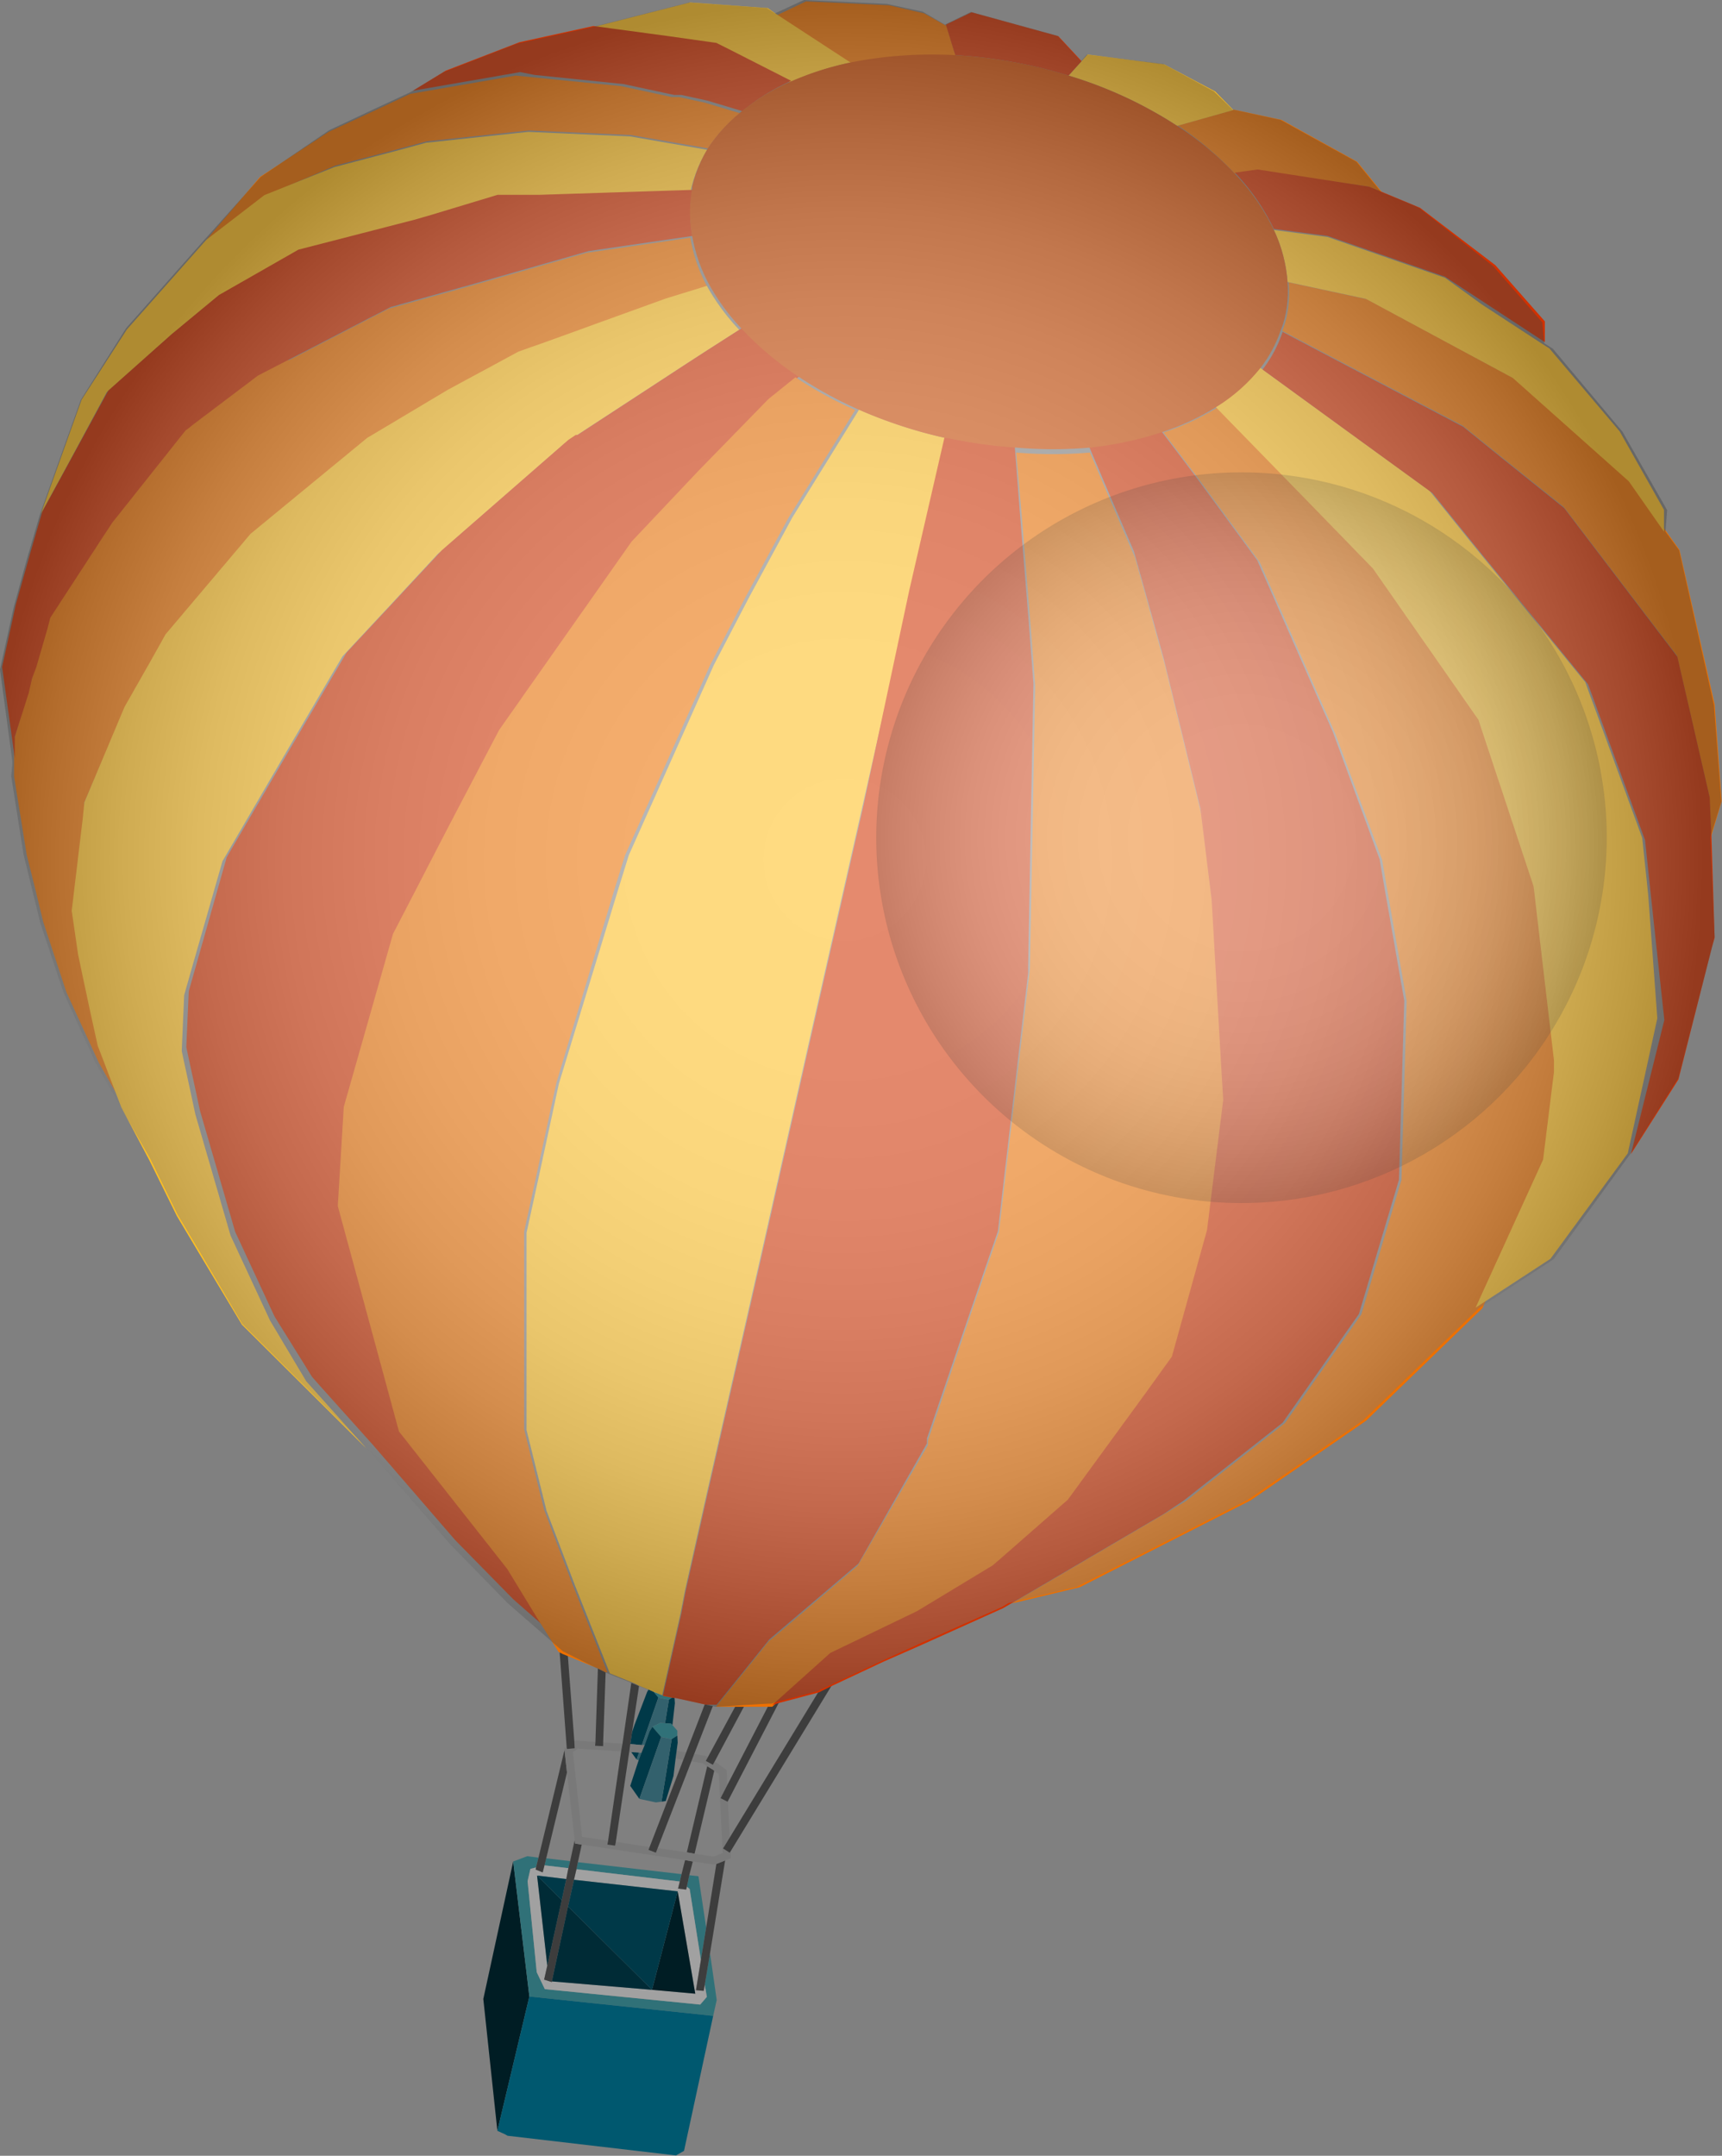 <svg xmlns="http://www.w3.org/2000/svg" xmlns:xlink="http://www.w3.org/1999/xlink" viewBox="0 0 48.99 61.31">
  <rect x="0" y="0" width="48.99" height="61.31" fill="#808080" stroke="none"/>
  <defs>
    <style>
      .cls-1 {
        isolation: isolate;
      }

      .cls-2 {
        fill: #001d24;
      }

      .cls-3 {
        fill: #307178;
      }

      .cls-4 {
        fill: #a1a1a1;
      }

      .cls-5 {
        fill: #3d3d3d;
      }

      .cls-6 {
        fill: #003948;
      }

      .cls-7 {
        fill: #33616d;
      }

      .cls-8 {
        fill: #797979;
      }

      .cls-9 {
        fill: #00586f;
      }

      .cls-10 {
        fill: #002b36;
      }

      .cls-11 {
        fill: #ffc022;
      }

      .cls-12 {
        fill: #ed7000;
      }

      .cls-13 {
        fill: #ffcf40;
      }

      .cls-14 {
        fill: #d13100;
      }

      .cls-15 {
        fill: #ce4a00;
      }

      .cls-16 {
        opacity: 0.43;
        mix-blend-mode: overlay;
        fill: url(#radial-gradient);
      }

      .cls-17 {
        opacity: 0.19;
        mix-blend-mode: screen;
        fill: url(#radial-gradient-2);
      }
    </style>
    <radialGradient id="radial-gradient" cx="439.24" cy="148.61" r="24.48" gradientTransform="translate(-373.55 -214.18) rotate(12.28)" gradientUnits="userSpaceOnUse">
      <stop offset="0.07" stop-color="#fff"/>
      <stop offset="0.28" stop-color="#fcfcfc"/>
      <stop offset="0.42" stop-color="#f3f3f3"/>
      <stop offset="0.54" stop-color="#e4e4e4"/>
      <stop offset="0.65" stop-color="#cfcfcf"/>
      <stop offset="0.75" stop-color="#b3b3b3"/>
      <stop offset="0.84" stop-color="#919191"/>
      <stop offset="0.93" stop-color="#696969"/>
      <stop offset="1" stop-color="#454545"/>
    </radialGradient>
    <radialGradient id="radial-gradient-2" cx="450.13" cy="145.61" r="10.4" gradientTransform="translate(60.06 -34) rotate(12.28)" xlink:href="#radial-gradient"/>
  </defs>
  <g class="cls-1">
    <g id="레이어_1" data-name="레이어 1">
      <g>
        <g>
          <polygon class="cls-2" points="14.6 52.94 13.75 56.85 14.15 60.6 15.06 56.78 14.6 52.94"/>
          <polygon class="cls-3" points="16.22 52.93 15.54 52.85 15.49 53.05 16.17 53.13 16.22 52.93"/>
          <polygon class="cls-3" points="19.39 53.3 16.44 52.96 16.4 53.16 19.34 53.51 19.39 53.3"/>
          <polygon class="cls-3" points="20.11 56.79 19.92 57.01 15.5 56.57 15.27 56.09 15.01 53.5 15.09 53.15 15.25 53.11 15.32 52.83 15 52.79 14.6 52.94 15.06 56.78 20.29 57.33 20.39 56.88 20.2 55.55 20.05 56.45 20.11 56.79"/>
          <polygon class="cls-3" points="19.61 53.33 19.54 53.66 19.62 53.72 19.94 55.74 20.09 54.82 19.87 53.36 19.61 53.33"/>
          <polygon class="cls-4" points="19.54 53.66 19.52 53.74 19.29 53.71 19.34 53.51 16.4 53.16 16.33 53.46 19.28 53.79 19.78 56.7 18.55 56.59 15.7 56.35 15.7 56.37 15.48 56.3 15.57 55.9 15.28 53.34 15.28 53.34 16.11 53.44 16.17 53.13 15.49 53.05 15.44 53.25 15.24 53.17 15.25 53.11 15.09 53.15 15.01 53.5 15.27 56.09 15.5 56.57 19.92 57.01 20.11 56.79 20.05 56.45 20.02 56.62 19.8 56.6 19.94 55.74 19.62 53.72 19.54 53.66"/>
          <polygon class="cls-2" points="19.78 56.7 19.28 53.79 18.55 56.59 19.78 56.7"/>
          <polygon class="cls-5" points="16.17 53.13 16.11 53.44 15.98 54.04 15.57 55.9 15.48 56.3 15.7 56.37 15.7 56.35 16.16 54.22 16.33 53.46 16.4 53.16 16.44 52.96 16.55 52.46 16.36 52.43 16.35 52.33 16.22 52.93 16.17 53.13"/>
          <polygon class="cls-5" points="20.09 54.82 19.94 55.74 19.8 56.6 20.02 56.62 20.05 56.45 20.2 55.55 20.63 52.91 20.38 53.01 20.09 54.82"/>
          <polygon class="cls-5" points="19.76 52.72 20.32 50.36 20.3 50.34 20.12 50.23 19.54 52.68 19.76 52.72"/>
          <polygon class="cls-5" points="19.34 53.51 19.29 53.71 19.52 53.74 19.54 53.66 19.61 53.33 19.71 52.94 19.49 52.9 19.39 53.3 19.34 53.51"/>
          <polygon class="cls-5" points="15.24 53.17 15.44 53.25 15.49 53.05 15.54 52.85 16.13 50.41 16.06 49.77 15.32 52.83 15.25 53.11 15.24 53.17"/>
          <polygon class="cls-3" points="19.03 48.34 19.14 48.27 18.83 48.21 18.59 48.11 18.73 48.28 19.03 48.34"/>
          <polygon class="cls-6" points="17.96 49.83 18.11 50.04 18.18 49.84 17.96 49.83"/>
          <polygon class="cls-6" points="18.73 48.28 18.59 48.11 18.45 48.05 18.41 48.12 18.05 49.06 17.98 49.27 17.93 49.6 18.26 49.63 18.73 48.28"/>
          <polygon class="cls-6" points="18.92 49.01 19.09 49.02 19.13 49.06 19.2 48.44 19.19 48.29 19.14 48.27 19.03 48.34 18.92 49.01"/>
          <polygon class="cls-7" points="18.18 49.84 18.11 50.04 18.11 50.04 18.17 50.06 18.25 49.85 18.18 49.84"/>
          <polygon class="cls-7" points="18.92 49.01 19.03 48.34 18.73 48.28 18.26 49.63 18.3 49.63 18.34 49.63 18.48 49.24 18.56 49.11 18.78 49 18.92 49.01"/>
          <polygon class="cls-8" points="19.22 50.01 19.44 50.05 19.52 49.84 19.25 49.79 19.22 50.01"/>
          <polygon class="cls-8" points="20.57 52.57 20.76 52.26 20.71 51.22 20.7 51.24 20.5 51.14 20.69 50.77 20.67 50.34 20.43 50.16 20.33 50.1 20.28 50.19 20.08 50.08 20.14 49.97 20.09 49.94 19.75 49.88 19.67 50.09 20 50.15 20.12 50.23 20.3 50.34 20.32 50.36 20.45 50.46 20.56 52.7 20.3 52.8 19.76 52.72 19.54 52.68 18.71 52.56 18.66 52.69 18.45 52.61 18.48 52.53 17.52 52.38 17.5 52.49 17.28 52.46 17.3 52.35 16.56 52.24 16.3 49.83 16.44 49.73 17.67 49.81 17.71 49.59 17.16 49.55 17.16 49.66 16.93 49.65 16.94 49.54 16.38 49.5 16.34 49.53 16.35 49.72 16.13 49.74 16.12 49.67 16.06 49.72 16.06 49.77 16.13 50.41 16.35 52.33 16.36 52.43 16.55 52.46 19.49 52.9 19.71 52.94 20.32 53.03 20.38 53.01 20.63 52.91 20.79 52.85 20.78 52.66 20.76 52.69 20.57 52.57"/>
          <polygon class="cls-8" points="18.25 49.85 18.34 49.63 18.3 49.63 18.26 49.63 17.93 49.6 17.9 49.83 17.96 49.83 18.18 49.84 18.25 49.85"/>
          <polygon class="cls-3" points="18.92 49.01 18.78 49 18.56 49.11 18.81 49.4 19.11 49.46 19.27 49.36 19.27 49.22 19.13 49.06 19.09 49.02 18.92 49.01"/>
          <polygon class="cls-6" points="18.56 49.11 18.48 49.24 18.34 49.63 18.25 49.85 18.17 50.06 18.13 50.18 17.93 50.79 18.19 51.16 18.81 49.4 18.56 49.11"/>
          <polygon class="cls-6" points="19.28 49.56 19.27 49.36 19.11 49.46 18.82 51.24 18.94 51.22 19.16 50.51 19.22 50.01 19.25 49.79 19.28 49.56"/>
          <polygon class="cls-7" points="18.81 49.4 18.19 51.16 18.19 51.16 18.66 51.26 18.82 51.24 19.11 49.46 18.81 49.4"/>
          <polygon class="cls-5" points="16.35 49.72 16.34 49.53 16.15 47.02 16.03 46.97 15.92 46.97 16.12 49.67 16.13 49.74 16.35 49.72"/>
          <polygon class="cls-5" points="17.01 47.45 16.94 49.54 16.93 49.65 17.16 49.66 17.16 49.55 17.23 47.56 17.01 47.45"/>
          <polygon class="cls-5" points="17.93 49.6 17.98 49.27 18.18 47.95 17.96 47.86 17.71 49.59 17.67 49.81 17.3 52.35 17.28 52.46 17.5 52.49 17.52 52.38 17.9 49.83 17.93 49.6"/>
          <polygon class="cls-5" points="20.05 48.47 19.52 49.84 19.44 50.05 18.48 52.53 18.45 52.61 18.66 52.69 18.71 52.56 19.67 50.09 19.75 49.88 20.28 48.52 20.05 48.47"/>
          <polygon class="cls-5" points="20.93 48.51 20.14 49.97 20.08 50.08 20.28 50.19 20.33 50.1 21.19 48.49 20.93 48.51"/>
          <polygon class="cls-5" points="20.69 50.77 20.5 51.14 20.7 51.24 20.71 51.22 22.17 48.4 21.97 48.45 21.89 48.45 20.69 50.77"/>
          <polygon class="cls-5" points="23.3 48.09 20.76 52.26 20.57 52.57 20.76 52.69 20.78 52.66 23.67 47.92 23.3 48.09 23.3 48.09"/>
          <polygon class="cls-9" points="14.15 60.6 14.37 60.7 14.44 60.74 19.23 61.3 19.46 61.17 20.29 57.33 15.06 56.78 14.15 60.6"/>
          <polygon class="cls-10" points="15.57 55.9 15.98 54.04 15.28 53.34 15.57 55.9"/>
          <polygon class="cls-6" points="15.28 53.34 15.98 54.04 16.11 53.44 15.28 53.34 15.28 53.34"/>
          <polygon class="cls-10" points="16.16 54.22 15.7 56.35 18.55 56.59 16.16 54.22"/>
          <polygon class="cls-6" points="19.28 53.79 16.33 53.46 16.16 54.22 18.55 56.59 19.28 53.79"/>
          <path class="cls-11" d="M451.78,228.12l.27.11.14.06.25.1.52-2.32.13-.67,0,0,.65-2.89,1.46-6.42,1.42-6.3,1.52-6.7,1.38-6.11,1-4.34a13.35,13.35,0,0,1-2.48-.81l-1.9,3.07-1.23,2.27-1,1.92-2.42,5.41-.31,1L449.5,211l-.57,2.64-.35,1.6,0,5.61.57,2.3.8,2.1,1,2.52.69.28Z" transform="translate(-433.6 -180.18)"/>
          <path class="cls-12" d="M462.66,194.76l.26,3.21.13,1.71-.15,8.06v0l-.66,5.58-.22,1.9-.78,2.27L460,221.15l0,.07,0,.06h0L458,224.71l-2.17,1.85-.36.3-1.5,1.86.56,0,.26,0,.7,0h.08l1.65-1.48,2.47-1.19,2.18-1.17.21-.18,1.93-1.69,2.19-3,.77-1.07,1-3.6.46-3.7-.05-.83-.28-4.87-.32-2.59-1.05-4.29-.44-1.59-.4-1.43-.8-1.86-.48-1.13a12.2,12.2,0,0,1-2.1,0Z" transform="translate(-433.6 -180.18)"/>
          <path class="cls-12" d="M477.93,210.67l0-.32h0l-.58-4.95-1.57-4.74-3-4.3L471,194.58l-2.75-2.82a7.13,7.13,0,0,1-1.55.72l1,1.32,1.74,2.37,1.32,3,.83,1.88,1.33,3.58.11.65.59,3.37-.15,5.09-.49,1.64-.65,2.18-2.17,3.09-2.82,2.22-.57.34-4.38,2.57,1.93-.46,4.86-2.47,3.09-2.13.2-.14,3.3-3.19,1.92-4.21Z" transform="translate(-433.6 -180.18)"/>
          <path class="cls-11" d="M480.49,205.62l-.17-1.61-1.62-4.43-3-3.67-1.43-1.77-2.08-1.51-2.75-2a4.89,4.89,0,0,1-1.26,1.12l2.75,2.82,1.73,1.78,3,4.3,1.57,4.74.58,4.95h0l0,.32-.31,2.5-1.92,4.21,2.13-1.39,2.2-3,.84-3.84Z" transform="translate(-433.6 -180.18)"/>
          <path class="cls-12" d="M476.67,190.94l-4.18-2.25h0l-2.23-.48a3.3,3.3,0,0,1-.06,1,2.4,2.4,0,0,1-.12.38l1.14.6,4,2.1,1.1.89,1.77,1.42,3.22,4.23.92,4,.05,1.14.3-1-.2-2.76-1-4.39-.38-.53-1-1.43Z" transform="translate(-433.6 -180.18)"/>
          <path class="cls-11" d="M474.71,188.08l-3.34-1.16-1.53-.2a4.17,4.17,0,0,1,.39,1.48l2.23.48h0l4.18,2.25,3.3,2.94,1,1.43,0-.62-1.26-2.23-2-2.36-.25-.16-1.67-1.09Z" transform="translate(-433.6 -180.18)"/>
          <path class="cls-12" d="M468.73,185.12l.65-.09,3.16.46.37.15-.7-.86-2.15-1.19-1.35-.29h0l-1.6.45A8.92,8.92,0,0,1,468.73,185.12Z" transform="translate(-433.6 -180.18)"/>
          <path class="cls-11" d="M467.09,183.76l1.6-.45-.52-.53-1.45-.77-2.18-.28-.17.19-.37.41A12,12,0,0,1,467.09,183.76Z" transform="translate(-433.6 -180.18)"/>
          <path class="cls-12" d="M457.8,182a11.94,11.94,0,0,1,3-.21l-.07-.2-.2-.67-.64-.36-1-.23-2.36-.11-.82.39,1.45,1Z" transform="translate(-433.6 -180.18)"/>
          <path class="cls-11" d="M453.94,181.44l.36.18,1.77.9a8.56,8.56,0,0,1,1.73-.56l-.69-.45-1.44-.94-.23-.16-2.21-.16-2.79.71,2.08.28Z" transform="translate(-433.6 -180.18)"/>
          <path class="cls-12" d="M443.14,184.89l1.79-.47.81-.22,2.91-.31h0l2.9.13,2.19.38a4.57,4.57,0,0,1,.91-1l-1-.3-.73-.16-.21,0-1.44-.31-3-.3h0l-3,.52-1,.47-1.32.61L441,185.21,439.47,187l1.71-1.27Z" transform="translate(-433.6 -180.18)"/>
          <path class="cls-11" d="M436.64,191.33l1.82-1.62h0l.11-.09.06-.05.35-.29.81-.67,2.26-1.29,3.3-.85.45-.13,1.92-.58,1.2,0h0l4.34-.14a.13.13,0,0,0,0-.06,3.78,3.78,0,0,1,.46-1.12l-2.19-.38-2.9-.13h0l-2.91.31-.81.22h0l-1.79.47-2,.8L439.47,187l-2.18,2.46-.08.09-1.29,2-1.16,3.25.79-1.45Z" transform="translate(-433.6 -180.18)"/>
          <polygon class="cls-11" points="5.38 9.1 5.38 9.1 5.38 9.1 5.38 9.1"/>
          <polygon class="cls-12" points="2.38 23.29 2.38 23.29 2.38 23.29 2.38 23.29"/>
          <path class="cls-12" d="M436.42,209.88l-.22-1-.34-1.6-.18-1.24.31-2.59L436,203l1.13-2.63.79-1.41,0,0,.38-.68,2.36-2.79.06-.07,3.32-2.73,2.33-1.39,2-1.08.43-.15.25-.09.36-.13,3.15-1.14,1.17-.36a4.47,4.47,0,0,1-.49-1.41l-2.95.43-1.3.37-1.89.54-2.44.68-.72.37-1.72.89h0l-.39.2-.07,0-.88.45-1.84,1.39h0l-.22.16-2.09,2.63-.14.22-.17.26L435,197.75l-.4,1.41-.21.72-.39,1.33,0,.61v.11l0,.33.36,2.23.25,1,.22.91.66,2,.92,2,1.54,2.71-.8-1.51Z" transform="translate(-433.6 -180.18)"/>
          <polygon class="cls-13" points="20.08 10.02 20.08 10.01 20.08 10.01 20.08 10.02"/>
          <path class="cls-11" d="M441.28,217.73l-1.12-2.41-1-3.44-.39-1.81.07-1.59.23-.81.86-3,1.87-3.2h0l1.54-2.62,1.39-1.49,1.32-1.42,3.61-3.15.21-.14,3.25-2.12.51-.33h0l1-.64a6.17,6.17,0,0,1-.92-1.25l-1.17.36-3.15,1.14-.36.13-.29.1-.39.14-2,1.08-2.08,1.24,0,0-.22.13-3.32,2.73-.06.07-2.36,2.79-.38.68,0,0v0l-.79,1.39L436,203l-.05.49h0l-.31,2.59.18,1.24.34,1.6.22,1,.67,1.75.8,1.51.78,1.58.65,1.09,1.2,2,3.54,3.52-1.71-1.91Z" transform="translate(-433.6 -180.18)"/>
          <path class="cls-14" d="M458.16,203.11l-1.52,6.7-1.42,6.3-1.46,6.42-.65,2.89h0l0,0-.13.67-.52,2.32.3.06h.06l.86.19.22,0,.09,0,1.5-1.86,2.53-2.15,1.95-3.42,0-.07,0-.07,1.24-3.63.78-2.27.22-1.9.64-5.44,0-.17.15-8.06-.13-1.71-.26-3.21-.14-1.81a13.3,13.3,0,0,1-1.94-.27l-.06,0-1,4.34Z" transform="translate(-433.6 -180.18)"/>
          <path class="cls-14" d="M467.27,222.86l2.82-2.22,2.17-3.09.65-2.18.49-1.64.15-5.09-.59-3.37-.11-.65L471.52,201l-.83-1.88-1.32-3-1.74-2.37-1-1.32a9.92,9.92,0,0,1-2.05.44l.48,1.13.8,1.86.4,1.43.44,1.59,1.05,4.29.32,2.59.28,4.87.05.83-.46,3.7-1,3.6-.77,1.07-2.19,3-1.93,1.69-.21.18L459.69,226l-2.47,1.19-1.65,1.48.2-.06,1.13-.3h0l.36-.18,1.47-.69,1-.44,2.4-1.08.19-.11,4.38-2.57Z" transform="translate(-433.6 -180.18)"/>
          <path class="cls-14" d="M482.29,204l-.05-1.14-.92-4-3.22-4.23-1.77-1.42-1.1-.89-4-2.1-1.14-.6a3.68,3.68,0,0,1-.57,1.07l2.75,2,2.08,1.51,1.43,1.77,3,3.67,1.62,4.43.17,1.61.38,3.51L480,213l1.35-2.12.95-3.75.08-.28Z" transform="translate(-433.6 -180.18)"/>
          <path class="cls-14" d="M469.38,185l-.65.09a6.15,6.15,0,0,1,1.11,1.6l1.53.2,3.34,1.16,2.84,1.86,0-.59-1.41-1.6L474,186.09l-.19-.08-.89-.37-.37-.15Z" transform="translate(-433.6 -180.18)"/>
          <path class="cls-14" d="M460.78,181.75a13.31,13.31,0,0,1,2.12.29c.38.08.74.18,1.1.29l.37-.41-.66-.71-2.47-.68-.73.35.22.72Z" transform="translate(-433.6 -180.18)"/>
          <path class="cls-14" d="M448.8,182.31l2.54.26,1.44.31.21,0,.73.16,1,.3a6,6,0,0,1,1.39-.86l-1.77-.9-.36-.18-1.42-.2-2.08-.28-2.1.46-2.1.81-.93.57,3.05-.53Z" transform="translate(-433.6 -180.18)"/>
          <path class="cls-14" d="M434.42,199.88l.09-.4.12-.32.32-1.1.08-.31,1.53-2.35.23-.35,2.09-2.63.11-.08.11-.09,1.84-1.39.95-.49.39-.2h0l1.72-.89.72-.37,2.44-.68,1.89-.54,1.3-.37,2.95-.43a3.61,3.61,0,0,1,0-1.31l-4.34.14h0l-1.2,0-1.92.58-.45.13-3.3.85-2.26,1.29-.81.67h0l-.35.29-.17.14h0l-1.82,1.62-1.09,2-.79,1.45-.32,1.1v0l-.43,1.53-.39,1.78.36,2.59,0-.61Z" transform="translate(-433.6 -180.18)"/>
          <path class="cls-14" d="M448.17,224.78l-.74-.94-2.34-3-1.74-6.41.17-2.82,1.4-4.92.7-1.35.05-.14.29-.52.57-1.1,1.41-2.69,3.77-5.36,1.89-2,2-2.05.77-.62a8.94,8.94,0,0,1-1.63-1.37l-1,.64h0l-.51.33-3.2,2.09-.05,0-.21.14h0l-3.6,3.14-1.32,1.42-1.39,1.49-1.54,2.62-1.87,3.2-.85,3v0l-.23.81-.07,1.59.39,1.81,1,3.44,1.12,2.41,1.07,1.72.22.25,1.49,1.66,2.36,2.73,1.65,1.68,1.56,1.37-.6-.95Z" transform="translate(-433.6 -180.18)"/>
          <path class="cls-12" d="M450.61,227.63l.22.11.05,0-1-2.52-.8-2.1-.57-2.3,0-5.61.35-1.6.57-2.64,1.64-5.46.31-1,2.42-5.41,1-1.92,1.23-2.27,1.9-3.07a11.46,11.46,0,0,1-1.7-.93l-.77.62-2,2.05-1.89,2-3.77,5.36-1.41,2.69-.57,1.1-.34.66-.7,1.35-1.4,4.92-.17,2.82,1.74,6.41,3.08,3.91.86,1.41.6.95h0l.12.06Z" transform="translate(-433.6 -180.18)"/>
          <path class="cls-15" d="M470.23,188.2a4.17,4.17,0,0,0-.39-1.48,6.15,6.15,0,0,0-1.11-1.6,8.92,8.92,0,0,0-1.64-1.36,12,12,0,0,0-3.09-1.43c-.36-.11-.72-.21-1.1-.29a13.31,13.31,0,0,0-2.12-.29h0a11.94,11.94,0,0,0-3,.21h0a8.56,8.56,0,0,0-1.73.56,6,6,0,0,0-1.39.86,4.57,4.57,0,0,0-.91,1h0a3.78,3.78,0,0,0-.46,1.12.13.13,0,0,1,0,.06,3.61,3.61,0,0,0,0,1.31,4.47,4.47,0,0,0,.49,1.41,6.17,6.17,0,0,0,.92,1.25,8.94,8.94,0,0,0,1.63,1.37,11.46,11.46,0,0,0,1.7.93,13.35,13.35,0,0,0,2.48.81l.06,0a13.3,13.3,0,0,0,1.94.27,12.2,12.2,0,0,0,2.1,0,9.92,9.92,0,0,0,2.05-.44,7.13,7.13,0,0,0,1.55-.72,4.89,4.89,0,0,0,1.26-1.12,3.68,3.68,0,0,0,.57-1.07,2.4,2.4,0,0,0,.12-.38A3.3,3.3,0,0,0,470.23,188.2Z" transform="translate(-433.6 -180.18)"/>
        </g>
        <polygon class="cls-16" points="48.66 23.8 48.97 22.81 48.76 20.05 47.77 15.65 47.38 15.12 47.43 14.51 46.16 12.28 44.18 9.92 43.93 9.76 43.88 9.17 42.48 7.57 40.37 5.91 40.17 5.82 39.29 5.46 38.59 4.6 36.43 3.41 35.09 3.12 35.07 3.12 34.54 2.6 33.1 1.82 30.92 1.55 30.75 1.74 30.09 1.02 27.62 0.34 26.88 0.7 26.88 0.7 26.25 0.33 25.23 0.11 22.87 0 22.05 0.38 22.05 0.38 21.82 0.23 19.61 0.07 16.81 0.78 14.71 1.24 12.62 2.05 11.68 2.62 11.68 2.62 10.69 3.08 9.37 3.7 7.42 5.03 5.85 6.78 3.67 9.24 3.59 9.33 2.3 11.37 1.14 14.62 0.82 15.72 0.81 15.74 0.39 17.27 0 19.04 0.35 21.64 0.35 21.7 0.35 21.74 0.32 22.08 0.67 24.3 0.93 25.36 1.15 26.26 1.81 28.23 2.73 30.25 4.27 32.95 5.05 34.54 5.7 35.63 6.89 37.65 10.43 41.18 8.72 39.27 8.95 39.52 10.43 41.18 12.8 43.91 14.44 45.59 16.01 46.96 16.01 46.96 16.13 47.02 16.99 47.45 17.21 47.55 17.26 47.58 17.94 47.85 18.16 47.94 18.43 48.05 18.57 48.1 18.81 48.2 19.12 48.27 19.17 48.28 20.04 48.47 20.26 48.52 20.35 48.54 20.91 48.51 21.17 48.49 21.87 48.45 21.95 48.45 22.15 48.39 23.28 48.09 23.28 48.08 23.65 47.91 25.12 47.22 26.11 46.77 28.51 45.7 28.69 45.59 30.63 45.13 35.49 42.66 38.58 40.53 38.78 40.39 42.08 37.2 44.2 35.81 46.41 32.78 47.75 30.66 48.71 26.92 48.78 26.64 48.66 23.8"/>
        <path class="cls-17" d="M479.07,206.22a10.39,10.39,0,1,1-7.95-12.37A10.38,10.38,0,0,1,479.07,206.22Z" transform="translate(-433.6 -180.18)"/>
      </g>
    </g>
  </g>
</svg>
